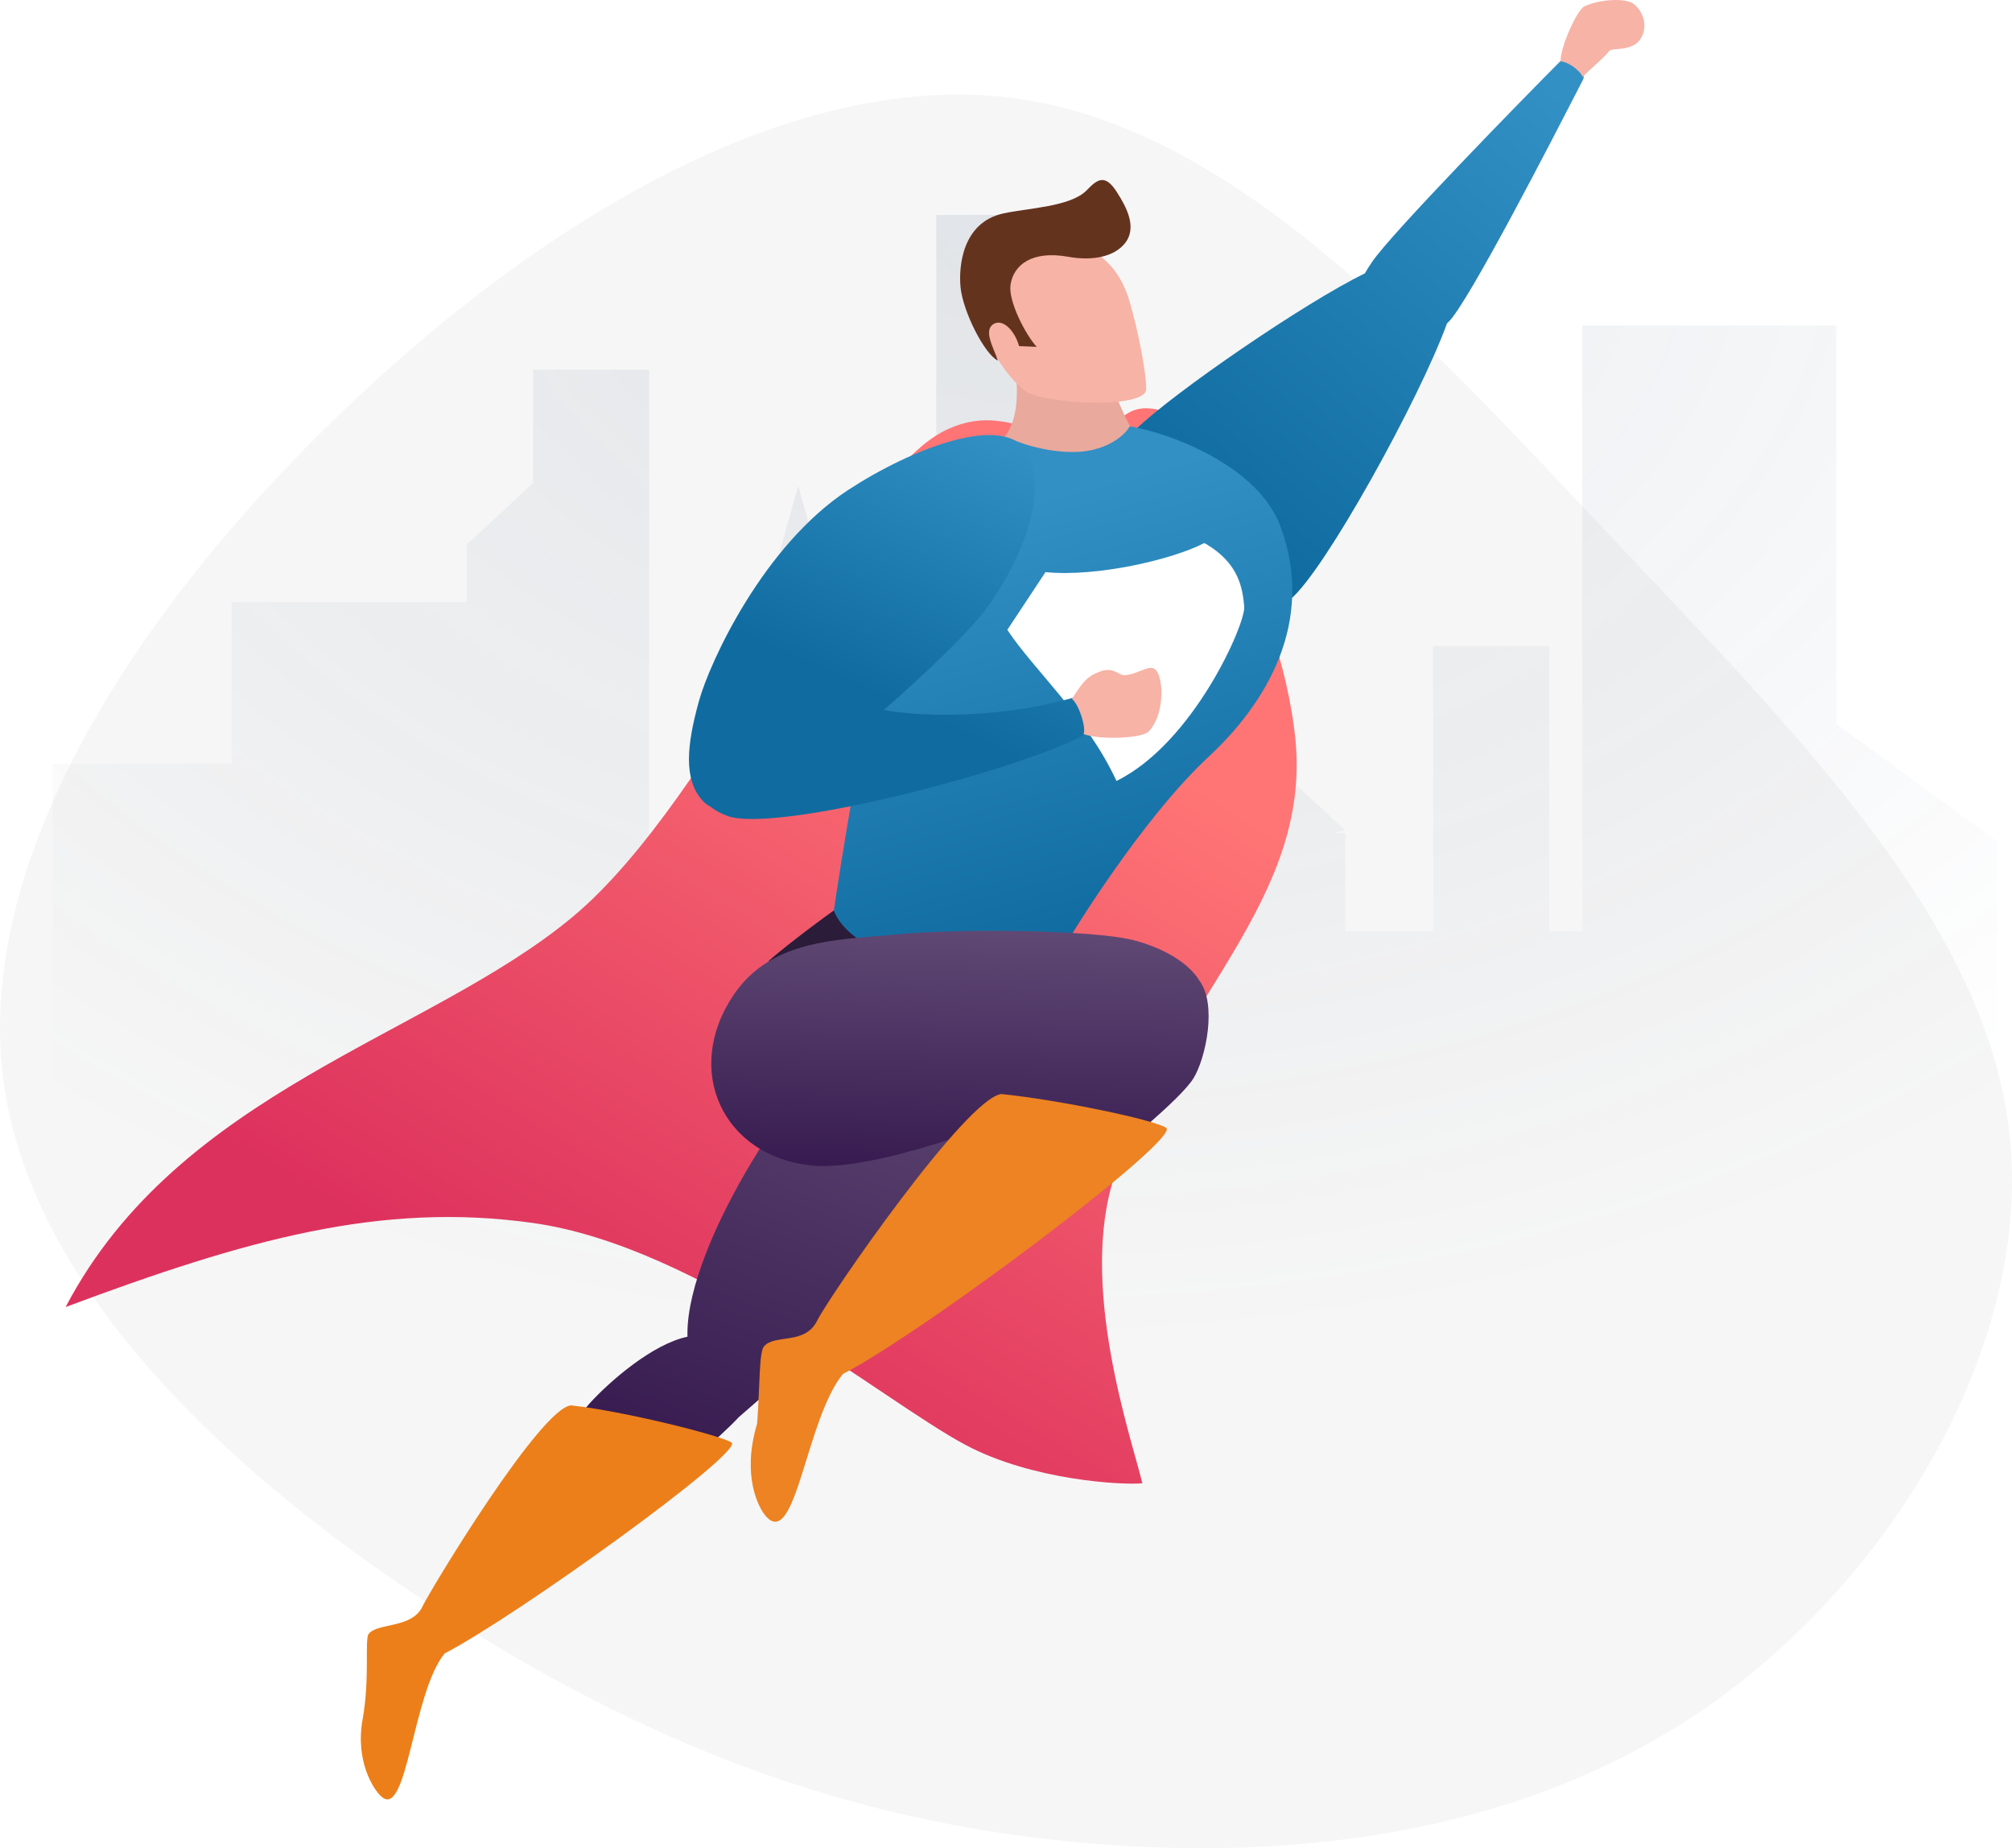 <svg width="540" height="496" viewBox="0 0 540 496" fill="none" xmlns="http://www.w3.org/2000/svg">
<rect width="540" height="496" fill="white"/>
<path fill-rule="evenodd" clip-rule="evenodd" d="M432.578 144.252C482.642 197.308 532.845 247.431 539.278 303.838C545.711 360.244 508.373 423.073 458.309 457.978C408.105 492.884 345.176 499.865 287.84 494.28C230.504 488.695 178.762 470.544 123.245 435.639C67.867 400.734 8.573 349.075 0.882 289.736C-6.81 230.258 36.822 163.101 92.339 110.045C147.717 56.989 214.982 18.035 273.716 26.552C332.31 35.209 382.514 91.196 432.578 144.252Z" fill="#F6F6F6"/>
<path opacity="0.12" fill-rule="evenodd" clip-rule="evenodd" d="M292.774 57.68H251.276V166.219H251.106V262.328H234.974V203.052H234.553L214.225 130.367L193.897 203.052H193.476V262.328H174.21V99.216H143.087V129.602L125.302 146.119V161.57H62.16V435.945H125.658H173.669H193.476H234.974H255.752H292.921H361.066H424.676H429.211H492.709H492.852H536.075V225.9L492.852 194.225V87.348H424.676V249.928H415.784V173.384H384.661V249.928H361.066V223.575H358.028L361.066 222.801L333.189 197.223V166.219H292.774V57.68ZM62.16 204.973H14.149V435.945H62.16V204.973Z" fill="url(#paint0_radial)"/>
<path d="M253.69 115.506C267.977 108.584 275.916 117.265 288.399 116.038C301.814 116.297 300.191 107.785 310.64 109.913C316.017 111.008 343.93 160.244 347.681 198.513C351.89 241.461 315.18 268.717 299.258 315.216C289.165 344.698 303.884 386.504 306.592 398.063C301.392 398.573 277.063 397.337 259.109 387.748C236.667 375.761 187.584 334.441 143 328.197C102.271 322.492 66.241 332.582 17.613 350.759C48.141 292.576 115.259 278.208 153.841 245.93C192.422 213.653 227.167 128.355 253.69 115.506Z" fill="url(#paint1_linear)"/>
<path d="M272.672 100.239C273.436 108.048 272.489 114.448 268.895 117.954C272.79 120.199 282.314 124.678 289.241 124.628C297.898 124.567 307.276 115.762 304.935 115.991C303.374 116.145 299.519 106.274 298.096 102.473C290.921 101.6 272.478 98.264 272.672 100.239Z" fill="#E9A99C"/>
<path d="M307.613 104.478C307.732 100.185 305.365 88.422 303.335 81.486C300.645 71.717 294.298 64.983 281.407 64.242C268.516 63.501 264.122 71.276 263.197 78.07C261.628 89.594 270.212 101.461 275.28 104.977C280.348 108.493 307.465 109.844 307.613 104.478Z" fill="#F6B3A6"/>
<path d="M266.846 86.861C269.358 85.571 272.447 88.98 273.503 92.88L278.242 93.082C275.225 89.82 270.562 80.76 271.216 76.426C272.034 71.009 277.05 67.18 286.656 68.904C293.3 70.097 298.957 68.861 301.818 65.414C305.434 61.057 302.18 55.371 299.79 51.604C296.562 46.517 294.505 48.119 291.648 51.069C287.364 55.493 275.892 55.84 269.337 57.263C258.118 59.7 257.281 71.79 257.799 77.076C258.447 83.684 264.286 95.119 267.818 96.774C266.827 93.535 263.638 88.512 266.846 86.861Z" fill="#64331E"/>
<path fill-rule="evenodd" clip-rule="evenodd" d="M263.053 270.026C275.557 273.98 283.195 285.73 276.619 298.989C270.042 312.25 232.643 350.756 198.501 380.124C198.426 380.189 198.352 380.252 198.276 380.315C189.193 390.341 135.166 434.542 127.986 437.968C121.966 440.84 121.53 436.392 121.07 431.688L121.056 431.553C130.4 416.239 149.494 386.25 158.209 376.661C163.774 370.536 175.281 360.625 184.507 358.728C184.504 358.437 184.504 358.145 184.502 357.848C184.47 333.412 215.104 286.315 231.812 275.796C240.715 270.192 250.551 266.073 263.053 270.026Z" fill="url(#paint2_linear)"/>
<path d="M196.329 387.107C193.402 385.196 166.837 378.564 153.225 377.151C145.083 377.95 116.173 425.476 113.315 431.256C110.456 437.036 101.415 435.462 98.967 438.453C97.804 439.874 99.336 450.241 97.311 461.477C95.286 472.713 100.337 480.478 102.498 482.255C109.351 487.888 110.768 454.193 119.333 443.728C138.888 433.557 199.989 389.499 196.329 387.107Z" fill="#EC7F1A"/>
<path d="M206.217 257.959C208.529 255.839 217.782 248.414 228.846 240.757C237.016 251.781 264.995 264.012 283.948 264.515C284.071 265.765 281.564 288.4 279.361 298.076C262.467 293.429 253.487 298.253 243.025 304.011C233.736 265.505 219.157 261.417 206.217 257.959Z" fill="#2B1C3A"/>
<path fill-rule="evenodd" clip-rule="evenodd" d="M388.369 86.766C388.475 86.672 388.58 86.576 388.684 86.48C393.823 81.771 417.343 36.013 423.441 24.151C424.202 22.668 424.693 21.715 424.841 21.438C425.905 19.441 422.745 16.125 419.548 15.651C408.79 26.43 373.143 62.937 368.2 70.36C367.479 71.441 366.848 72.44 366.302 73.371C350.172 81.21 314.81 105.502 304.858 115.211C294.074 125.731 294.275 143.843 304.939 156.198C315.601 168.552 335.41 169.761 346.348 160.803C355.478 153.325 381.101 106.859 388.369 86.766Z" fill="url(#paint3_linear)"/>
<path d="M290.478 121.18C283.613 121.854 275.366 119.684 271.235 117.724C262.256 122.548 248.199 134.176 241.837 155.299C232.05 187.794 224.74 238.006 223.791 244.407C230.004 259.564 264.239 263.297 282.733 259.116C286.724 251.629 306.44 219.735 324.489 202.984C339.534 189.022 353.261 167.048 343.637 141.188C337.626 125.037 314.146 116.228 303.204 114.412C301.874 116.907 297.342 120.506 290.478 121.18Z" fill="url(#paint4_linear)"/>
<path d="M323.226 145.73C314.622 150.195 294.291 154.905 280.595 153.536L270.359 169.02C277.442 179.786 291.625 192.269 299.65 209.579C320.351 199.402 334.377 167.257 333.938 162.776C333.499 158.295 332.796 151.125 323.226 145.73Z" fill="white"/>
<path fill-rule="evenodd" clip-rule="evenodd" d="M275.518 121.245C281.63 131.682 274.373 149.739 265.38 162.448C260.633 169.155 248.609 180.556 237.216 190.536C248.732 192.663 270.5 192.573 289.047 186.929C292.32 188.183 294.186 191.153 291.601 196.926C273.665 206.797 208.367 223.65 195.308 218.996C193.425 218.325 191.829 217.43 190.496 216.363C189.793 216.003 189.16 215.527 188.608 214.924C183.315 209.136 184.381 199.766 187.566 188.222C190.472 177.688 204.858 146.388 227.685 131.461C244.711 120.329 269.405 110.808 275.518 121.245Z" fill="url(#paint5_linear)"/>
<path fill-rule="evenodd" clip-rule="evenodd" d="M241.05 250.732C256.652 249.2 292.812 249.455 304.117 252.285C311.446 254.122 318.871 258.068 321.925 263.2C326.653 269.441 323.676 283.84 320.351 289.321C313.57 300.498 251.136 346.573 242.861 350.54C236.24 353.713 234.253 351.122 233.742 345.917C234.436 344.774 235.195 343.518 236.013 342.164C241.983 332.282 251.06 317.257 260.196 304.024C243.779 309.651 227.606 313.757 217.893 312.785C194.029 310.398 183.187 287.187 196.952 266.916C205.995 253.598 221.159 252.373 235.294 251.23C237.238 251.073 239.163 250.917 241.05 250.732Z" fill="url(#paint6_linear)"/>
<path d="M312.993 302.658C309.627 300.466 284.432 295.214 268.783 293.597C259.422 294.516 222.598 347.801 219.31 354.429C216.022 361.06 207.836 357.921 205.023 361.351C203.713 362.948 203.967 371.702 203.212 382.027C199.053 395.837 203.453 404.597 205.663 407.013C213.602 415.694 216.375 380.733 226.226 368.729C248.711 357.06 317.199 305.399 312.993 302.658Z" fill="#ED8322"/>
<path d="M425.268 1.687C423.3 2.573 418.759 12.582 418.845 16.508C420.267 16.369 423.966 18.617 424.764 20.657C426.928 18.326 429.902 16.144 431.954 13.644C432.657 12.787 437.576 13.831 439.978 10.871C442.378 7.911 441.398 3.46 438.608 1.165C436.361 -0.68 429.468 -0.205 425.268 1.687Z" fill="#F6B3A6"/>
<path d="M308.35 196.263C306.565 198.192 295.315 198.623 290.822 197.002C291.534 195.415 289.741 189.271 287.699 187.559L287.74 187.496C290.576 183.134 291.568 181.608 295.227 180.214C298.904 178.815 300.29 181.368 301.924 181.208C306.539 180.756 309.428 177.03 310.991 181.143C312.248 184.452 312.157 192.147 308.35 196.263Z" fill="#F6B3A6"/>
<defs>
<radialGradient id="paint0_radial" cx="0" cy="0" r="1" gradientUnits="userSpaceOnUse" gradientTransform="translate(274.989 57.68) rotate(90) scale(301.128 415.494)">
<stop stop-color="#485E80"/>
<stop offset="1" stop-color="#495F80" stop-opacity="0.01"/>
</radialGradient>
<linearGradient id="paint1_linear" x1="157.697" y1="87.007" x2="33.984" y2="289.16" gradientUnits="userSpaceOnUse">
<stop offset="0.078" stop-color="#FF7575"/>
<stop offset="1" stop-color="#DD315D"/>
</linearGradient>
<linearGradient id="paint2_linear" x1="187.207" y1="234.872" x2="136.082" y2="372.273" gradientUnits="userSpaceOnUse">
<stop stop-color="#624B76"/>
<stop offset="1" stop-color="#381C51"/>
</linearGradient>
<linearGradient id="paint3_linear" x1="358.403" y1="-25.371" x2="262.215" y2="88.173" gradientUnits="userSpaceOnUse">
<stop stop-color="#3290C4"/>
<stop offset="1" stop-color="#106CA0"/>
</linearGradient>
<linearGradient id="paint4_linear" x1="245.634" y1="142.55" x2="276.146" y2="256.33" gradientUnits="userSpaceOnUse">
<stop stop-color="#3290C4"/>
<stop offset="1" stop-color="#106CA0"/>
</linearGradient>
<linearGradient id="paint5_linear" x1="243.051" y1="105.171" x2="211.417" y2="175.867" gradientUnits="userSpaceOnUse">
<stop stop-color="#3290C4"/>
<stop offset="1" stop-color="#106CA0"/>
</linearGradient>
<linearGradient id="paint6_linear" x1="236.664" y1="245.196" x2="234.362" y2="312.673" gradientUnits="userSpaceOnUse">
<stop stop-color="#624B76"/>
<stop offset="1" stop-color="#381C51"/>
</linearGradient>
</defs>
</svg>
